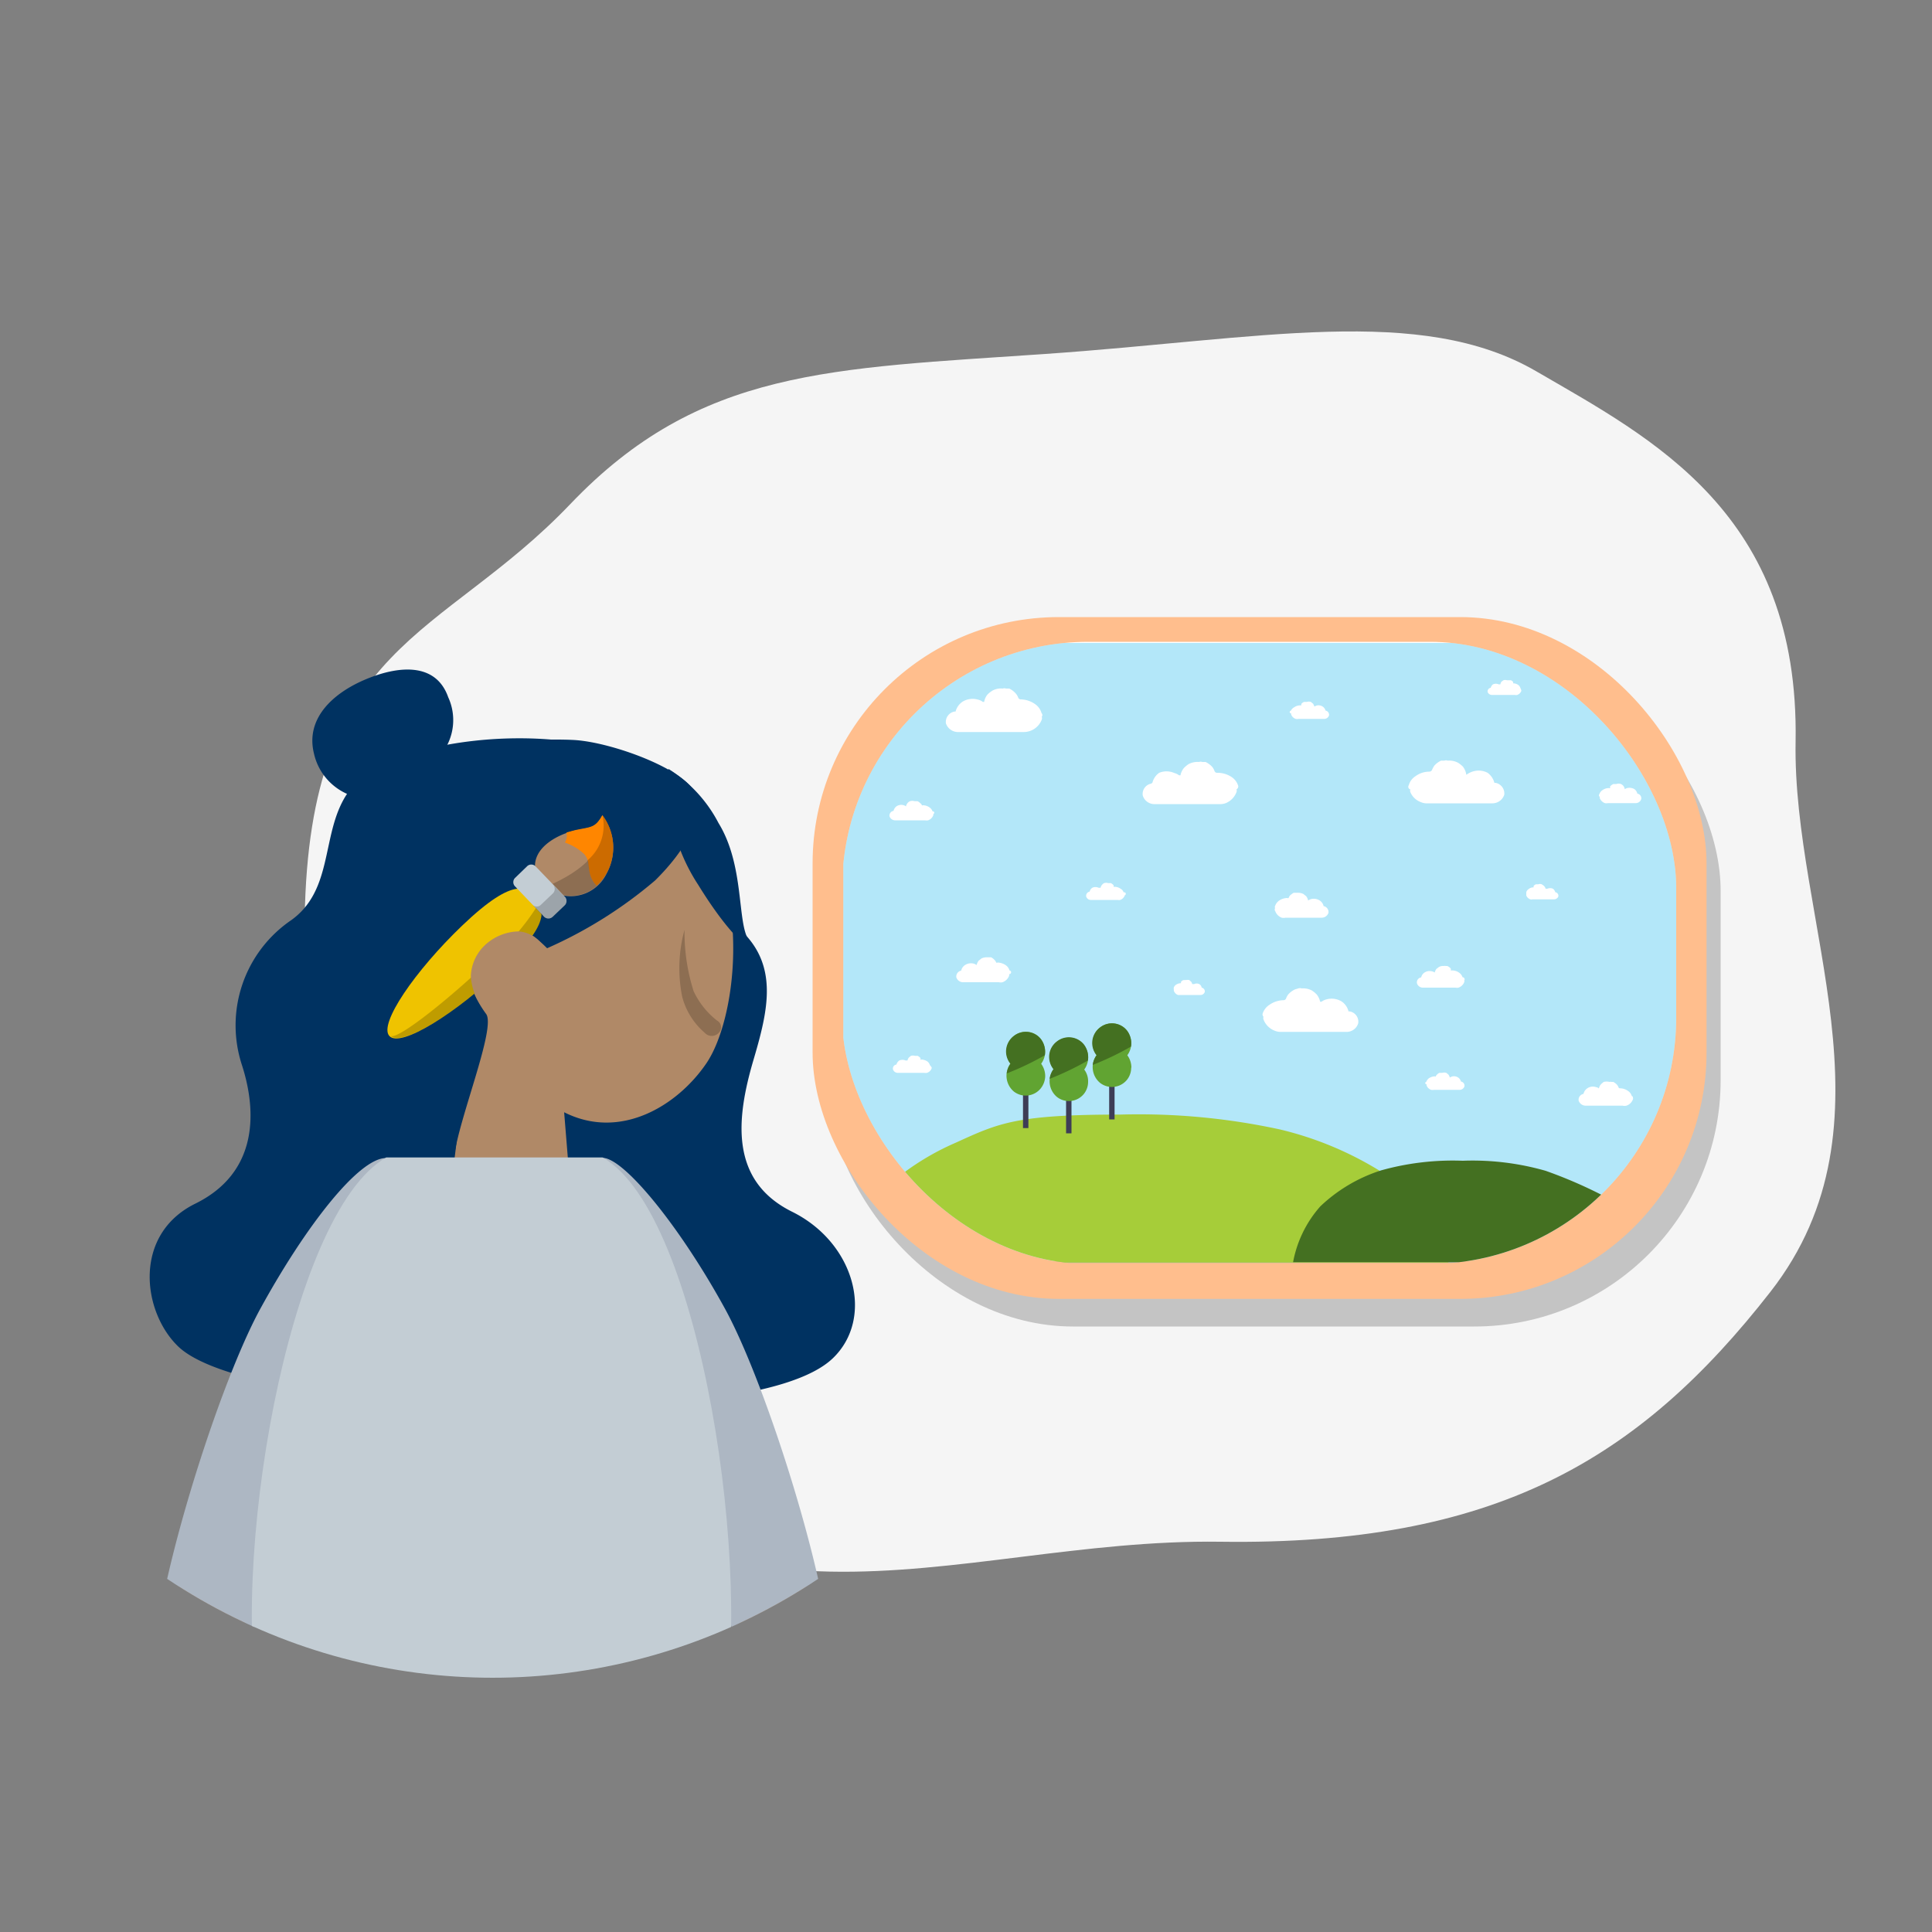 <svg xmlns="http://www.w3.org/2000/svg" xmlns:xlink="http://www.w3.org/1999/xlink" viewBox="0 0 100 100"><rect x="0" y="0" width="100" height="100" fill="#808080" stroke="none"/><defs><clipPath id="a"><rect width="100" height="100" style="fill:none"/></clipPath><clipPath id="b"><circle cx="25.5" cy="56.55" r="30.29" style="fill:none"/></clipPath><clipPath id="c"><rect x="43.59" y="33.22" width="43.17" height="32.2" rx="12.75" style="fill:none"/></clipPath></defs><g style="clip-path:url(#a)"><path d="M15.77,47.54C16,33.21,22.82,33.11,29.52,26.09s13.48-7,24.59-7.77,19.41-2.59,25.41.9,13.62,7.35,13.42,19.16c-.17,9.32,5.51,19.75-1.3,28.48S77.33,80,63.17,79.8s-26.53,7.12-39.62-8.39C19.63,66.77,15.52,61.88,15.77,47.54Z" style="fill:#f5f5f5"/><circle cx="25.5" cy="56.55" r="30.29" style="fill:none"/><g style="clip-path:url(#b)"><path d="M19.42,39.77c3.35-1.86,11-2.38,14.88.28S33.48,45.2,37,47.18s2.88,4.69,2,7.68-1.27,6.24,2,7.86,4.27,5.52,2.1,7.59S33.73,73,25.69,72.8C18,72.57,11.07,71.49,9.21,69.68s-2.33-5.79.9-7.38,3.2-4.71,2.42-7.15a6.59,6.59,0,0,1,2.54-7.52C17.85,45.64,16.08,41.62,19.42,39.77Z" style="fill:#003261;fill-rule:evenodd"/><path d="M41.53,80.18l.86,8.93a19.68,19.68,0,0,1,1.81,5c0,.42-.18,1.08-1,.05s-1.66-2.07-2.11-1.91-.33,1.09-1,1.22q-.69.12-.05-4.52l-2.57-7.33Z" style="fill:#977659;fill-rule:evenodd"/><path d="M29.73,66.55c2.43,4.58,7.05,11.66,9.1,21.52L43,87c.43-3.33-3.14-15-5.48-19.27s-5.23-7.8-6.33-7.8S29.6,61,28.5,62.72a1.29,1.29,0,0,0-.08,1.35l1.3,2.49Z" style="fill:#adb7c3;fill-rule:evenodd"/><path d="M9.48,80.18l-.86,8.93a19.3,19.3,0,0,0-1.81,5c0,.42.18,1.08,1,.05s1.67-2.07,2.12-1.91.33,1.09,1,1.22c.46.08.48-1.43,0-4.52l2.58-7.33Z" style="fill:#977659;fill-rule:evenodd"/><path d="M21.28,66.55c-2.43,4.58-7,11.66-9.1,21.52L8,87c-.43-3.33,3.14-15,5.48-19.27s5.09-7.79,6.5-7.79,1.42,1,2.51,2.8a1.26,1.26,0,0,1,.09,1.35l-1.3,2.49Z" style="fill:#adb7c3;fill-rule:evenodd"/><path d="M24.27,54a11.64,11.64,0,0,1-3.81-8c-.16-9.18,12.73-8.29,15.6-3.9s2,10.74.5,12.94-4.45,4-7.36,2.53l.3,3.7-7.32,9.5Z" style="fill:#b08967;fill-rule:evenodd"/><path d="M29.83,38.31c-1.37-.1-5,.07-5.69.13a14.57,14.57,0,0,0-1.83.31c-5.22,1.43-6.74,8.18-4.81,12.87,1,2.54,3.93,8.29,6,8.28.24-2,2.19-6.71,1.66-7.42-1-1.36-1.5-3.18.08-4.33,1.36-1,3.05.93,3.08.93a22.81,22.81,0,0,0,5.59-3.51c1.55-1.53,2.7-3.44,2-4.64S31.72,38.46,29.83,38.31Z" style="fill:#003261;fill-rule:evenodd"/><path d="M16.25,39a3,3,0,0,0,2.06,2.22s.44.35,2.19-.49A6.22,6.22,0,0,0,22.87,39a2.83,2.83,0,0,0,.33-2.91c-.66-1.88-2.7-1.61-4.36-.89S15.81,37.22,16.25,39Z" style="fill:#003261;fill-rule:evenodd"/><path d="M35.43,48.13a10.13,10.13,0,0,0,.47,3.17,4.19,4.19,0,0,0,1.22,1.53.39.39,0,0,1,.09.62.49.49,0,0,1-.74,0,3.68,3.68,0,0,1-1.16-1.86A7.5,7.5,0,0,1,35.43,48.13Z" style="fill-rule:evenodd;opacity:0.2"/><path d="M31.19,59.91c-1.05,0-10.15,0-11.2,0-5.12,2.91-8.22,21.44-6.46,29.2,2.12-.07,21.67.37,23.79.43C39.07,81.79,36.32,62.81,31.19,59.91Z" style="fill:#c3cdd4;fill-rule:evenodd"/></g><path d="M26.76,46c-.59.08-1.45.58-2.85,1.92-2.42,2.32-4.34,5.1-3.75,5.71s3.44-1.18,5.87-3.5c1.39-1.34,1.94-2.17,2-2.76l-.13-1.26Z" style="fill:#efc300"/><path d="M27.69,44.8,28.05,46l1.1.35a2.06,2.06,0,0,0,2.25-1.14,2.77,2.77,0,0,0-.22-3c-.38.68-.59.6-1.42.78S27.71,43.79,27.69,44.8Z" style="fill:#b08967"/><path d="M28.6,45.75l.55.58a2.06,2.06,0,0,0,2.25-1.14,2.77,2.77,0,0,0-.22-3C31.7,44.29,29.27,45.43,28.6,45.75Z" style="opacity:0.2"/><path d="M30.88,45.84a3,3,0,0,0,.52-.65,2.77,2.77,0,0,0-.22-3c-.38.68-.59.6-1.42.78l-.44.12a.69.69,0,0,1-.08.52,2.75,2.75,0,0,1,1,.6.93.93,0,0,1,.18.32C30.52,44.94,30.44,45.38,30.88,45.84Z" style="fill:#ff8600"/><path d="M30.88,45.84a3,3,0,0,0,.52-.65,2.77,2.77,0,0,0-.22-3,2.35,2.35,0,0,1-.77,2.34C30.52,44.94,30.44,45.38,30.88,45.84Z" style="opacity:0.2"/><path d="M26.66,45.88l1.5,1.57a.32.32,0,0,0,.45,0l.62-.59a.32.32,0,0,0,0-.45l-1.51-1.57a.31.31,0,0,0-.44,0l-.62.6A.31.31,0,0,0,26.66,45.88Z" style="fill:#c3cdd4"/><path d="M28.62,46.24l-.62.59a.31.31,0,0,1-.44,0l.6.63a.32.32,0,0,0,.45,0l.62-.59a.33.33,0,0,0,0-.45l-.61-.63A.32.32,0,0,1,28.62,46.24Z" style="opacity:0.2"/><path d="M25.5,49.56A11.65,11.65,0,0,0,27.74,47l.33.34c-.1.59-.65,1.42-2,2.76-2.43,2.32-5.29,4.12-5.87,3.5C20.45,53.92,23.07,51.88,25.5,49.56Z" style="opacity:0.2"/><path d="M25,52.17a2.87,2.87,0,0,1-.63-1.66,2.33,2.33,0,0,1,.7-1.56,2.63,2.63,0,0,1,1.74-.74,1.61,1.61,0,0,1,1.33.81" style="fill:#b08967"/><path d="M34.6,39.8a9.57,9.57,0,0,0,1.54,6c2,3.25,3.24,3.77,2.62,2.87s-.21-3.86-1.57-6.07A7.21,7.21,0,0,0,34.6,39.8Z" style="fill:#003261;fill-rule:evenodd"/><rect x="42.79" y="33.37" width="46.27" height="35.29" rx="12.75" style="opacity:0.2"/><rect x="42.06" y="31.94" width="46.27" height="35.29" rx="12.75" style="fill:#ffbe8d"/><g style="clip-path:url(#c)"><rect x="43.65" y="33.19" width="43.12" height="32.09" style="fill:#fff;isolation:isolate"/><rect x="43.65" y="33.28" width="43.12" height="32.09" style="fill:#00afea;isolation:isolate;opacity:0.3"/><path d="M58,57.69c-5.44,0-6.32.45-8.54,1.46a13.36,13.36,0,0,0-5,3.76,3.77,3.77,0,0,0-.72,2.44l22.47,0,8.76,0a7.79,7.79,0,0,0-2.72-4.2,17.6,17.6,0,0,0-6-2.69A34.48,34.48,0,0,0,58,57.69Z" style="fill:#a6cd39"/><rect x="57.41" y="54.88" width="0.28" height="3.06" style="fill:#3e3d56"/><path d="M58.56,55.26a1.07,1.07,0,0,0-.21-.64,1.06,1.06,0,0,0-.18-1.44,1,1,0,0,0-1.4.17,1,1,0,0,0-.21.62h0a1,1,0,0,0,.2.64,1.06,1.06,0,0,0,.18,1.44,1,1,0,0,0,1.4-.17,1,1,0,0,0,.21-.62h0Z" style="fill:#61a432"/><path d="M56.56,55.12a1.08,1.08,0,0,1,.2-.5,1,1,0,0,1,.18-1.44,1,1,0,0,1,1.4.17,1.1,1.1,0,0,1,.2.82A14.87,14.87,0,0,1,56.56,55.12Z" style="fill:#447021"/><rect x="52.95" y="55.33" width="0.28" height="3.06" style="fill:#3e3d56"/><path d="M54.1,55.7a1.09,1.09,0,0,0-.21-.64,1.06,1.06,0,0,0-.17-1.44,1,1,0,0,0-1.41.17,1,1,0,0,0-.21.62h0a1.06,1.06,0,0,0,.2.64,1.07,1.07,0,0,0,.18,1.45,1,1,0,0,0,1.4-.18,1.06,1.06,0,0,0,.22-.61h0Z" style="fill:#61a432"/><path d="M52.11,55.56a1.1,1.1,0,0,1,.19-.5,1,1,0,0,1,.18-1.44,1,1,0,0,1,1.4.17,1.12,1.12,0,0,1,.2.83A14.68,14.68,0,0,1,52.11,55.56Z" style="fill:#447021"/><rect x="55.18" y="55.6" width="0.28" height="3.06" style="fill:#3e3d56"/><path d="M56.32,56a1,1,0,0,0-.2-.64,1.06,1.06,0,0,0-.18-1.44,1,1,0,0,0-1.4.17,1,1,0,0,0-.21.61h0a1,1,0,0,0,.2.64,1.06,1.06,0,0,0,.18,1.44,1,1,0,0,0,1.4-.17,1,1,0,0,0,.21-.62h0Z" style="fill:#61a432"/><path d="M54.33,55.84a1.08,1.08,0,0,1,.2-.5,1,1,0,0,1,.18-1.44,1,1,0,0,1,1.4.17,1.09,1.09,0,0,1,.2.82A14.87,14.87,0,0,1,54.33,55.84Z" style="fill:#447021"/><path d="M52.25,50.23h0a.48.48,0,0,0-.19-.27.81.81,0,0,0-.42-.14.09.09,0,0,1-.08,0,.29.29,0,0,0-.07-.12.7.7,0,0,0-.19-.15l-.1,0-.1,0a.65.65,0,0,0-.3.06l-.15.12a.62.62,0,0,0-.1.22s0,0,0,0a.61.61,0,0,0-.14-.07.57.57,0,0,0-.46.07.47.47,0,0,0-.2.29s0,0,0,0a.31.31,0,0,0-.25.35h0a.37.37,0,0,0,.37.25H51.7a.4.4,0,0,0,.19,0,.56.56,0,0,0,.34-.33.15.15,0,0,0,0-.09h0A.07.07,0,0,0,52.25,50.23Z" style="fill:#fff"/><path d="M53.91,36.91h0a.85.85,0,0,0-.34-.47,1.35,1.35,0,0,0-.73-.24.14.14,0,0,1-.14-.1.67.67,0,0,0-.12-.2,1.06,1.06,0,0,0-.34-.26l-.17,0a.25.25,0,0,0-.17,0,.92.92,0,0,0-.52.1,1.39,1.39,0,0,0-.27.21.83.83,0,0,0-.17.38s0,0-.07,0a.62.62,0,0,0-.26-.12,1,1,0,0,0-.79.11.89.89,0,0,0-.36.51s0,0-.06,0a.55.55,0,0,0-.44.61s0,0,0,0a.66.66,0,0,0,.64.45H53a1,1,0,0,0,.92-.64.2.2,0,0,0,0-.15v0A.14.14,0,0,0,53.91,36.91Z" style="fill:#fff"/><path d="M58.16,46.19h0A.33.33,0,0,0,58,46a.54.54,0,0,0-.3-.1s0,0-.06,0a.2.2,0,0,0,0-.08.49.49,0,0,0-.14-.11l-.07,0h-.07a.36.36,0,0,0-.21,0,.31.31,0,0,0-.11.09.26.26,0,0,0-.07.15s0,0,0,0l-.11,0a.37.37,0,0,0-.32,0,.32.32,0,0,0-.14.2s0,0,0,0a.22.22,0,0,0-.18.25h0a.25.25,0,0,0,.26.18h1.37a.31.31,0,0,0,.13,0,.38.38,0,0,0,.24-.24s0,0,0,0v0A.06.06,0,0,0,58.16,46.19Z" style="fill:#fff"/><path d="M48.27,42h0a.42.42,0,0,0-.16-.21.6.6,0,0,0-.34-.11.06.06,0,0,1-.06,0s0-.07-.06-.09a.48.48,0,0,0-.16-.12l-.07,0h-.08a.39.39,0,0,0-.24,0,.38.38,0,0,0-.12.09.44.44,0,0,0-.09.18s0,0,0,0a.24.24,0,0,0-.11-.06.44.44,0,0,0-.37.05.4.4,0,0,0-.16.24l0,0a.25.25,0,0,0-.21.28h0a.31.31,0,0,0,.3.21h1.54a.41.41,0,0,0,.16,0,.45.45,0,0,0,.27-.27s0,0,0-.06v0A.06.06,0,0,0,48.27,42Z" style="fill:#fff"/><path d="M60.75,51.14h0a.27.27,0,0,1,.12-.17.47.47,0,0,1,.26-.08.1.1,0,0,0,0,0,.16.16,0,0,1,0-.07.27.27,0,0,1,.12-.09l.06,0a.07.07,0,0,1,.06,0,.4.4,0,0,1,.19,0l.09.08a.31.31,0,0,1,.06.13s0,0,0,0a.19.19,0,0,1,.09,0,.31.31,0,0,1,.28,0,.26.26,0,0,1,.12.18h0a.2.2,0,0,1,.16.22h0a.23.23,0,0,1-.23.16H61.09l-.12,0a.36.36,0,0,1-.21-.21.07.07,0,0,1,0,0h0A0,0,0,0,1,60.75,51.14Z" style="fill:#fff"/><path d="M64.09,40.68h0a.84.84,0,0,0-.34-.46A1.32,1.32,0,0,0,63,40a.14.14,0,0,1-.14-.1.78.78,0,0,0-.11-.2,1.1,1.1,0,0,0-.35-.26l-.17,0a.25.25,0,0,0-.17,0,1,1,0,0,0-.52.1,1.33,1.33,0,0,0-.26.21.89.89,0,0,0-.18.38s0,0-.07,0a.72.72,0,0,0-.25-.12A1,1,0,0,0,60,40a.88.88,0,0,0-.35.51s0,0-.06.05a.54.54,0,0,0-.44.62h0a.63.63,0,0,0,.64.44h3.34a.79.79,0,0,0,.34-.06A1,1,0,0,0,64,41a.18.18,0,0,0,0-.14v0A.18.18,0,0,0,64.09,40.68Z" style="fill:#fff"/><path d="M48.13,55.13h0a.36.36,0,0,0-.13-.19.63.63,0,0,0-.3-.1.05.05,0,0,1-.06,0,.14.14,0,0,0,0-.08.53.53,0,0,0-.14-.11l-.07,0h-.07a.39.39,0,0,0-.21,0l-.11.09a.41.41,0,0,0-.07.15s0,0,0,0l-.1,0a.4.4,0,0,0-.32,0,.36.36,0,0,0-.15.21s0,0,0,0a.21.21,0,0,0-.18.25h0a.26.26,0,0,0,.26.18h1.36a.35.35,0,0,0,.14,0,.37.37,0,0,0,.24-.23.13.13,0,0,0,0-.06h0S48.15,55.15,48.13,55.13Z" style="fill:#fff"/><path d="M66,46.89h0a.55.55,0,0,1,.2-.27.78.78,0,0,1,.42-.14.09.09,0,0,0,.08,0,.45.45,0,0,1,.06-.12,1,1,0,0,1,.2-.15l.1,0,.1,0a.65.65,0,0,1,.3.06l.15.12a.62.62,0,0,1,.1.22s0,0,0,0a.61.61,0,0,1,.14-.07.57.57,0,0,1,.46.07.47.47,0,0,1,.2.29s0,0,0,0a.31.31,0,0,1,.25.35s0,0,0,0a.37.37,0,0,1-.37.25H66.54a.46.46,0,0,1-.2,0,.57.57,0,0,1-.33-.33A.15.15,0,0,1,66,47h0A.1.1,0,0,1,66,46.89Z" style="fill:#fff"/><path d="M72.92,40.64h0a.79.79,0,0,1,.34-.46,1.21,1.21,0,0,1,.73-.24.16.16,0,0,0,.14-.11,1.28,1.28,0,0,1,.11-.2,1.1,1.1,0,0,1,.35-.26l.17,0a.25.25,0,0,1,.17,0,1,1,0,0,1,.52.1,1.39,1.39,0,0,1,.27.21.93.93,0,0,1,.17.38c0,.05,0,.05.07,0a1.15,1.15,0,0,1,.25-.12A1,1,0,0,1,77,40a.94.94,0,0,1,.35.52s0,0,.06,0a.56.56,0,0,1,.45.62s0,0,0,0a.65.65,0,0,1-.64.44H73.88a.72.72,0,0,1-.33-.06A.94.94,0,0,1,73,41a.18.18,0,0,1,0-.14v0A.14.14,0,0,1,72.92,40.64Z" style="fill:#fff"/><path d="M66.81,36.79h0A.45.45,0,0,1,67,36.6a.53.53,0,0,1,.3-.09s0,0,.06,0a.18.18,0,0,1,0-.08.36.36,0,0,1,.14-.1l.06,0h.08a.39.39,0,0,1,.21,0l.11.09a.41.41,0,0,1,.07.15s0,0,0,0l.11-.05a.4.4,0,0,1,.32.05.36.36,0,0,1,.15.21l0,0a.22.22,0,0,1,.18.25h0a.26.26,0,0,1-.26.18H67.21a.32.32,0,0,1-.14,0,.37.37,0,0,1-.24-.23.13.13,0,0,1,0-.06h0A.06.06,0,0,1,66.81,36.79Z" style="fill:#fff"/><path d="M82.78,41.11h0a.42.42,0,0,1,.16-.21.58.58,0,0,1,.34-.11.06.06,0,0,0,.06,0,.73.73,0,0,1,0-.09.52.52,0,0,1,.17-.12l.07,0h.08a.39.39,0,0,1,.24,0,.38.38,0,0,1,.12.09.42.42,0,0,1,.08.18s0,0,0,0a.34.34,0,0,1,.12-.06.53.53,0,0,1,.37.05.4.4,0,0,1,.16.24l0,0a.24.24,0,0,1,.2.28h0a.3.3,0,0,1-.29.21H83.23a.41.41,0,0,1-.16,0,.45.45,0,0,1-.27-.27s0,0,0-.06v0A.09.09,0,0,1,82.78,41.11Z" style="fill:#fff"/><path d="M78.7,35.62h0a.33.33,0,0,0-.12-.17.45.45,0,0,0-.26-.08.05.05,0,0,1,0,0,.25.25,0,0,0,0-.07.27.27,0,0,0-.12-.09l-.06,0H78a.28.28,0,0,0-.18,0l-.1.07a.3.3,0,0,0-.06.14h0l-.09,0a.37.37,0,0,0-.29,0,.32.32,0,0,0-.12.18l0,0a.19.19,0,0,0-.16.22h0a.24.24,0,0,0,.23.15h1.18a.25.25,0,0,0,.12,0,.35.35,0,0,0,.21-.2.11.11,0,0,0,0-.05v0A0,0,0,0,0,78.7,35.62Z" style="fill:#fff"/><path d="M65.35,52.48h0a.84.84,0,0,1,.34-.46,1.32,1.32,0,0,1,.74-.25.14.14,0,0,0,.14-.1.78.78,0,0,1,.11-.2,1.1,1.1,0,0,1,.35-.26l.17-.05a.25.25,0,0,1,.17,0,1,1,0,0,1,.52.1,1.33,1.33,0,0,1,.26.21.89.89,0,0,1,.18.38s0,0,.07,0a.72.72,0,0,1,.25-.12,1,1,0,0,1,.8.11.88.88,0,0,1,.35.51s0,0,.06,0a.54.54,0,0,1,.44.62h0a.63.63,0,0,1-.64.44H66.32a.79.79,0,0,1-.34-.06,1,1,0,0,1-.58-.58.18.18,0,0,1,0-.14v0A.18.18,0,0,1,65.35,52.48Z" style="fill:#fff"/><path d="M73.82,56h0a.45.45,0,0,1,.14-.19.63.63,0,0,1,.3-.1.05.05,0,0,0,.06,0,.14.14,0,0,1,.05-.08.36.36,0,0,1,.14-.1l.07,0h.07a.39.39,0,0,1,.21,0l.11.09a.41.41,0,0,1,.07.15s0,0,0,0l.11-.05a.4.4,0,0,1,.32.05.36.36,0,0,1,.15.21s0,0,0,0a.22.22,0,0,1,.18.25h0a.26.26,0,0,1-.26.18H74.22a.35.35,0,0,1-.14,0,.37.37,0,0,1-.24-.23.13.13,0,0,1,0-.06h0A.06.06,0,0,1,73.82,56Z" style="fill:#fff"/><path d="M75.71,60.08A13.77,13.77,0,0,1,80,60.6a23.9,23.9,0,0,1,3.29,1.45,9.06,9.06,0,0,1,2.91,2.28,2.88,2.88,0,0,1,.59,1l-15.31,0-4.55,0a6,6,0,0,1,1.41-2.89,8.17,8.17,0,0,1,3.14-1.86A13.77,13.77,0,0,1,75.71,60.08Z" style="fill:#447021"/><path d="M84.46,56.73h0a.46.46,0,0,0-.19-.26.73.73,0,0,0-.42-.14.08.08,0,0,1-.08-.06.47.47,0,0,0-.07-.12.62.62,0,0,0-.2-.15l-.09,0a.17.17,0,0,0-.1,0,.61.61,0,0,0-.3,0,.93.93,0,0,0-.15.13.41.41,0,0,0-.1.21s0,0,0,0a.26.26,0,0,0-.15-.07.51.51,0,0,0-.45.06.48.48,0,0,0-.2.29s0,0,0,0a.31.31,0,0,0-.25.35h0a.39.39,0,0,0,.37.26h1.91a.41.41,0,0,0,.19,0,.53.53,0,0,0,.34-.33.11.11,0,0,0,0-.08v0A.08.08,0,0,0,84.46,56.73Z" style="fill:#fff"/><path d="M79,46.18h0a.28.28,0,0,1,.12-.16.39.39,0,0,1,.26-.09.05.05,0,0,0,0,0,.25.25,0,0,1,0-.07.27.27,0,0,1,.12-.09l.06,0h.06a.27.27,0,0,1,.18,0l.1.07A.3.3,0,0,1,80,46h0l.09,0a.37.37,0,0,1,.29,0,.32.32,0,0,1,.12.18l0,0a.19.19,0,0,1,.16.22h0a.24.24,0,0,1-.23.15H79.33a.25.25,0,0,1-.12,0,.35.35,0,0,1-.21-.2.11.11,0,0,1,0,0v0A0,0,0,0,1,79,46.18Z" style="fill:#fff"/><path d="M75.7,50.58h0a.44.44,0,0,0-.17-.23.61.61,0,0,0-.37-.12s0,0-.07,0a.23.23,0,0,0,0-.1.46.46,0,0,0-.18-.13l-.08,0a.14.14,0,0,0-.09,0,.47.47,0,0,0-.26.05l-.13.1a.48.48,0,0,0-.09.19s0,0,0,0a.31.31,0,0,0-.13-.06.48.48,0,0,0-.4.06.41.41,0,0,0-.17.25l0,0a.26.26,0,0,0-.22.3h0a.32.32,0,0,0,.32.23h1.67a.41.41,0,0,0,.16,0,.48.48,0,0,0,.3-.29.11.11,0,0,0,0-.08h0A.11.11,0,0,0,75.7,50.58Z" style="fill:#fff"/></g></g></svg>